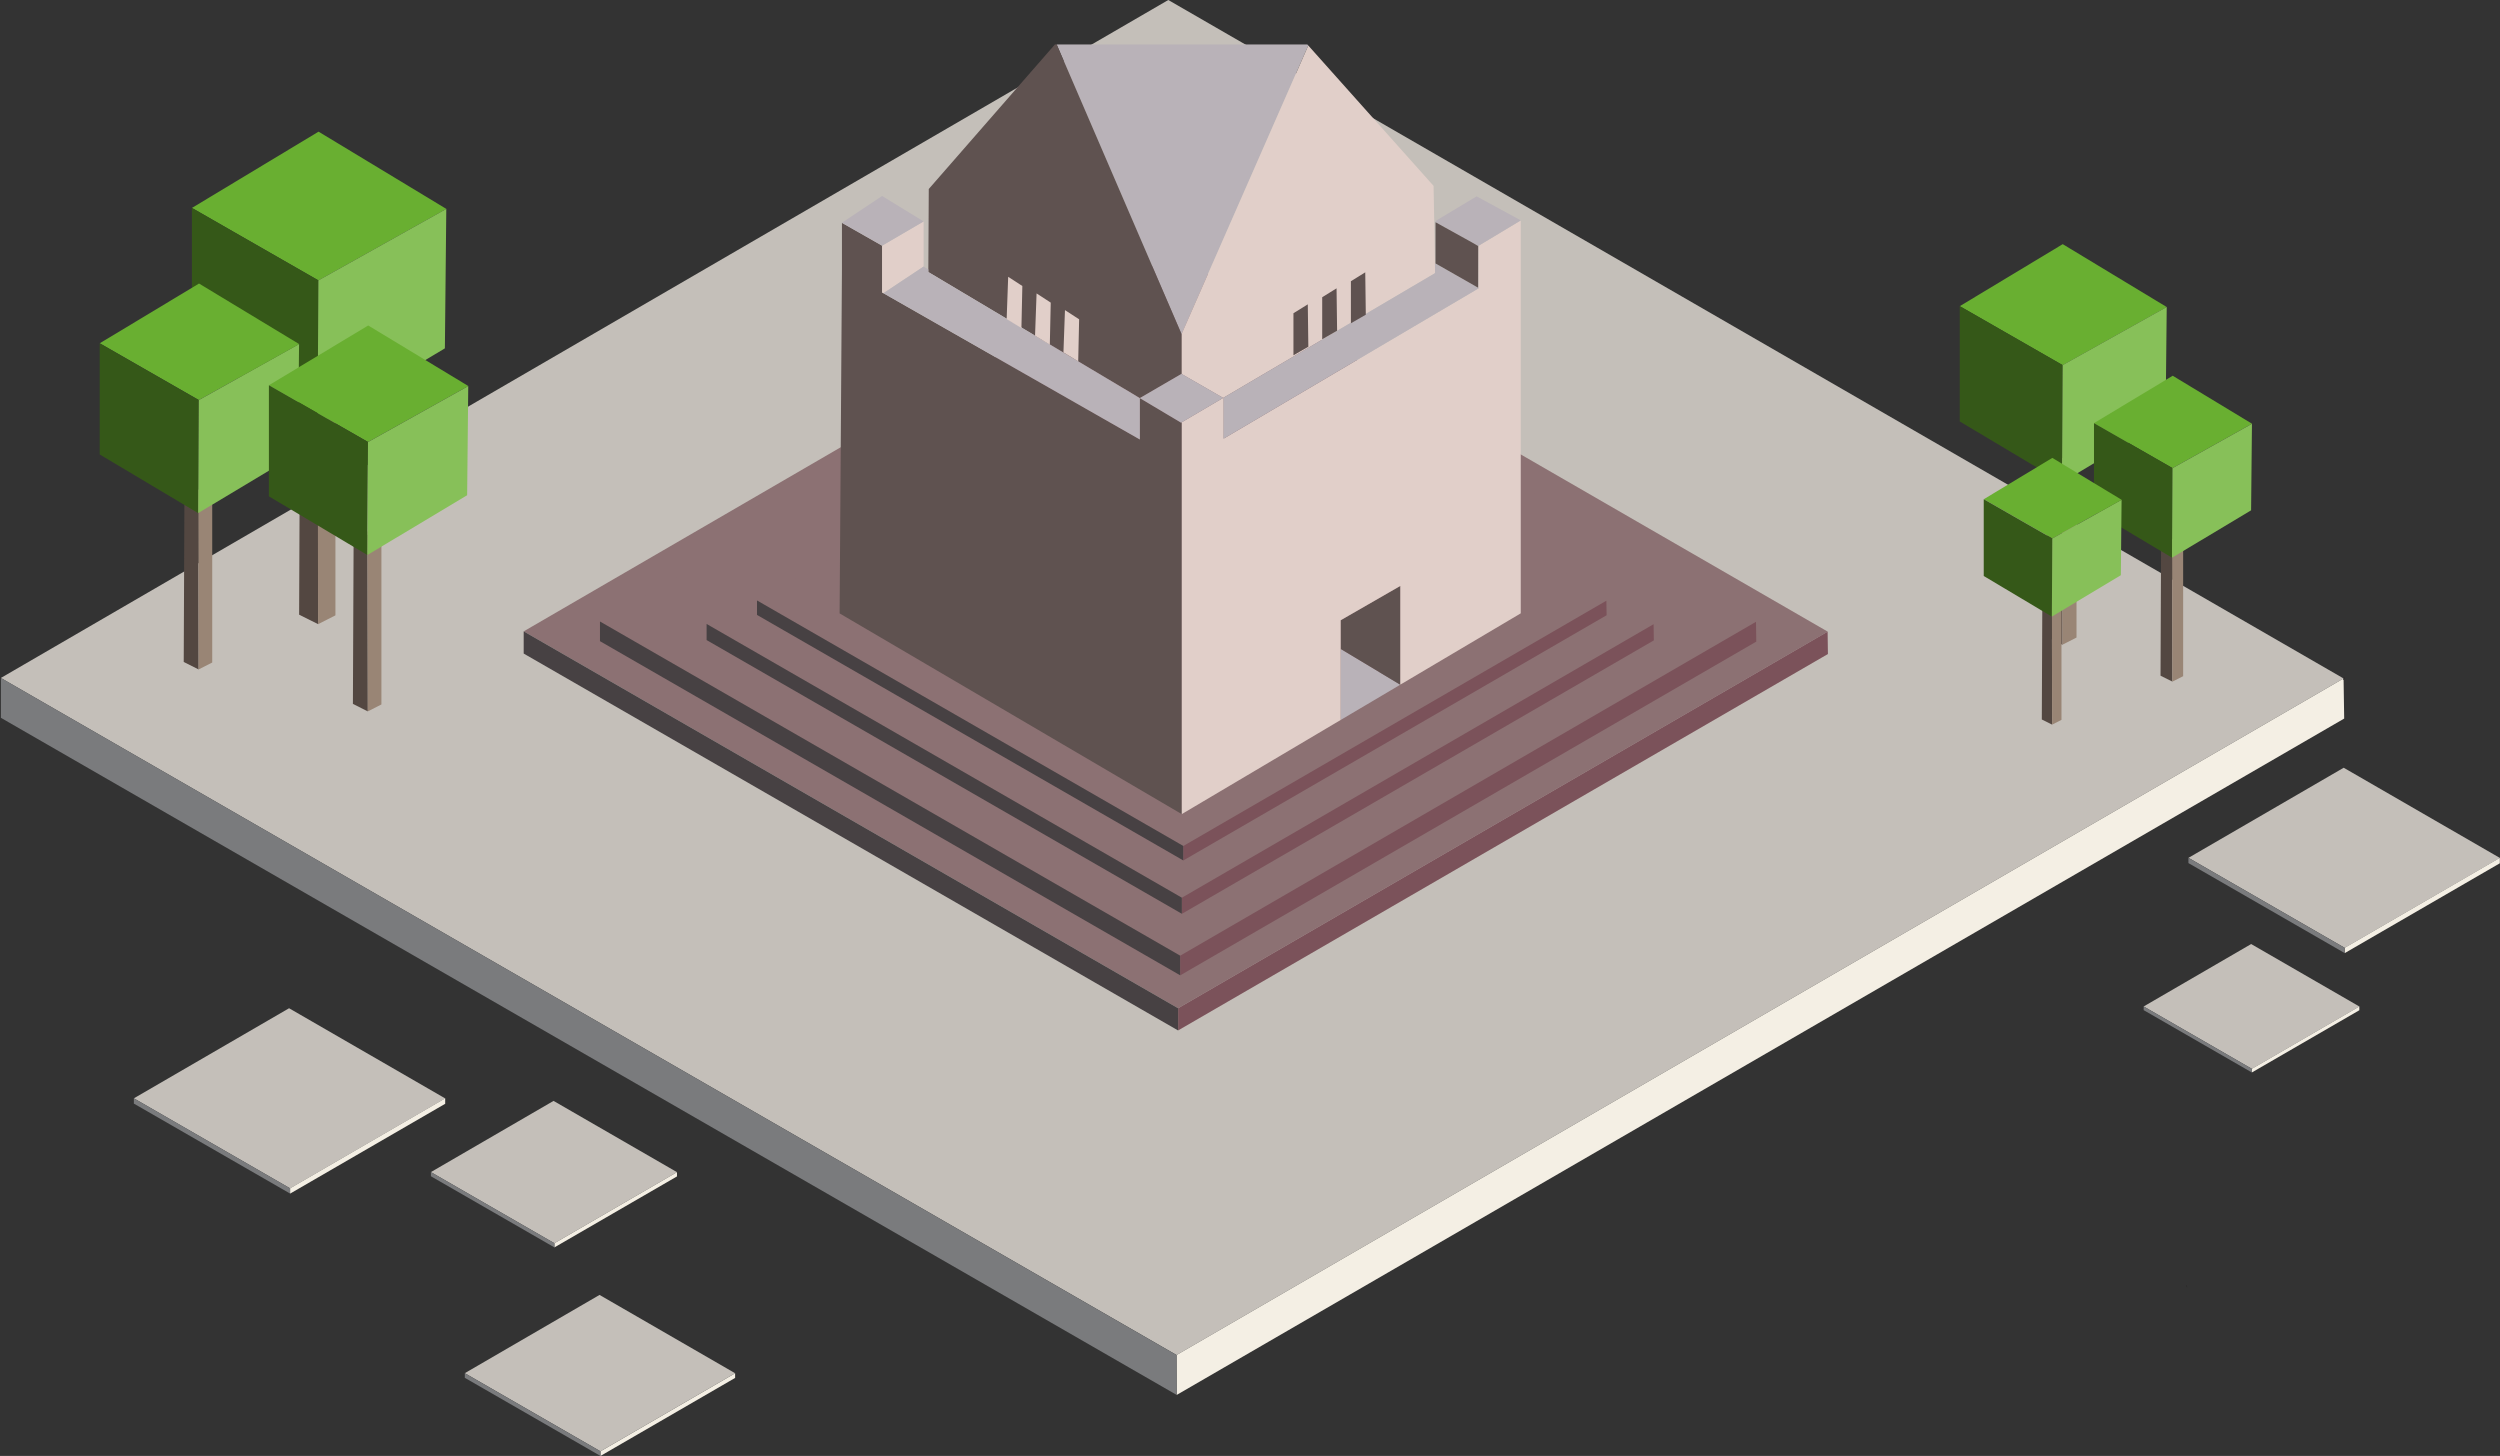 <?xml version="1.0" encoding="UTF-8"?>
<svg id="Layer_2" data-name="Layer 2" xmlns="http://www.w3.org/2000/svg" viewBox="0 0 407.69 237.43">
  <rect x="0" y="0" width="407.69" height="237.43" fill="#333333" stroke="none"/>
  <defs>
    <style>
      .cls-1, .cls-2, .cls-3, .cls-4, .cls-5, .cls-6, .cls-7, .cls-8, .cls-9, .cls-10, .cls-11, .cls-12, .cls-13, .cls-14, .cls-15, .cls-16, .cls-17 {
        fill: none;
      }

      .cls-2 {
        stroke-width: .04px;
      }

      .cls-2, .cls-3, .cls-4, .cls-5, .cls-6, .cls-7, .cls-8, .cls-9, .cls-10, .cls-11, .cls-12, .cls-13, .cls-14, .cls-15, .cls-16, .cls-17 {
        stroke: #231f20;
        stroke-miterlimit: 10;
      }

      .cls-3 {
        stroke-width: .04px;
      }

      .cls-4 {
        stroke-width: .17px;
      }

      .cls-5 {
        stroke-width: .41px;
      }

      .cls-6 {
        stroke-width: .41px;
      }

      .cls-18 {
        fill: #69af31;
      }

      .cls-19 {
        fill: #f4efe4;
      }

      .cls-20 {
        fill: #8c7173;
      }

      .cls-21 {
        fill: #b9b2b8;
      }

      .cls-22 {
        fill: #c4bfb9;
      }

      .cls-23 {
        fill: #e1cfc9;
      }

      .cls-24 {
        fill: #355818;
      }

      .cls-25 {
        fill: #998575;
      }

      .cls-26 {
        fill: #87c059;
      }

      .cls-27 {
        fill: #474143;
      }

      .cls-28 {
        fill: #5f5250;
      }

      .cls-29 {
        fill: #534741;
      }

      .cls-30 {
        fill: #7a7b7d;
      }

      .cls-31 {
        fill: #7b525a;
      }

      .cls-7 {
        stroke-width: .33px;
      }

      .cls-8 {
        stroke-width: .33px;
      }

      .cls-9 {
        stroke-width: .05px;
      }

      .cls-10 {
        stroke-width: .05px;
      }

      .cls-11 {
        stroke-width: .23px;
      }

      .cls-12 {
        stroke-width: .2px;
      }

      .cls-13 {
        stroke-width: .05px;
      }

      .cls-14 {
        stroke-width: .05px;
      }

      .cls-15 {
        stroke-width: .15px;
      }

      .cls-16 {
        stroke-width: .04px;
      }

      .cls-17 {
        stroke-width: .04px;
      }
    </style>
  </defs>
  <g id="Layer_2-2" data-name="Layer 2">
    <g>
      <g>
        <polyline class="cls-6" points=".11 110.57 .13 110.56 .14 110.55"/>
        <path class="cls-22" d="M382.18,110.64c-63.43,36.78-126.87,73.56-190.31,110.33C127.96,184.16,64.05,147.36,.14,110.56L190.52,0c63.88,36.88,127.77,73.76,191.66,110.64Z"/>
        <path class="cls-19" d="M382.28,117.18l-190.39,110.3-.02-6.51c63.44-36.78,126.88-73.56,190.31-110.33l.1,6.55Z"/>
        <path class="cls-30" d="M191.89,227.48C127.98,190.67,64.06,153.87,.15,117.06v-6.5c63.9,36.8,127.81,73.61,191.72,110.42l.02,6.51Z"/>
        <path class="cls-5" d="M382.28,110.7s-.07-.04-.1-.06"/>
      </g>
      <g>
        <polyline class="cls-14" points="21.83 179.11 21.83 179.11 21.83 179.11"/>
        <path class="cls-22" d="M72.61,179.12c-8.43,4.89-16.86,9.78-25.3,14.67-8.49-4.89-16.99-9.78-25.48-14.68l25.31-14.69c8.49,4.9,16.98,9.8,25.47,14.71Z"/>
        <path class="cls-19" d="M72.62,179.99l-25.31,14.66v-.87c8.43-4.89,16.86-9.78,25.29-14.67v.87Z"/>
        <path class="cls-30" d="M47.32,194.65c-8.5-4.89-16.99-9.78-25.49-14.68v-.86c8.49,4.89,16.99,9.78,25.48,14.68v.87Z"/>
        <path class="cls-13" d="M72.62,179.13s0,0-.01,0"/>
      </g>
      <g>
        <polyline class="cls-14" points="356.88 139.89 356.88 139.89 356.88 139.89"/>
        <path class="cls-22" d="M407.67,139.9c-8.43,4.89-16.86,9.78-25.3,14.67-8.49-4.89-16.99-9.78-25.48-14.68l25.31-14.69c8.49,4.9,16.98,9.8,25.47,14.71Z"/>
        <path class="cls-19" d="M407.68,140.77l-25.31,14.66v-.87c8.43-4.89,16.86-9.78,25.29-14.67v.87Z"/>
        <path class="cls-30" d="M382.37,155.43c-8.5-4.89-16.99-9.78-25.49-14.68v-.86c8.49,4.89,16.99,9.78,25.48,14.68v.87Z"/>
        <path class="cls-13" d="M407.68,139.91s0,0-.01,0"/>
      </g>
      <g>
        <polyline class="cls-3" points="349.58 164.13 349.58 164.13 349.58 164.13"/>
        <path class="cls-22" d="M384.75,164.14c-5.84,3.39-11.68,6.77-17.52,10.16-5.88-3.39-11.77-6.78-17.65-10.17l17.53-10.18c5.88,3.4,11.76,6.79,17.65,10.19Z"/>
        <path class="cls-19" d="M384.76,164.74l-17.53,10.15v-.6c5.84-3.39,11.68-6.77,17.52-10.16v.6Z"/>
        <path class="cls-30" d="M367.23,174.9c-5.88-3.39-11.77-6.78-17.65-10.17v-.6c5.88,3.39,11.77,6.78,17.65,10.17v.6Z"/>
        <path class="cls-2" d="M384.76,164.14s0,0,0,0"/>
      </g>
      <g>
        <polyline class="cls-9" points="75.79 223.94 75.8 223.93 75.8 223.93"/>
        <path class="cls-22" d="M119.88,223.94c-7.32,4.24-14.64,8.49-21.96,12.73-7.37-4.25-14.75-8.49-22.12-12.74l21.97-12.76c7.37,4.25,14.74,8.51,22.11,12.77Z"/>
        <path class="cls-19" d="M119.89,224.7l-21.97,12.73v-.75c7.32-4.24,14.64-8.49,21.96-12.73v.76Z"/>
        <path class="cls-30" d="M97.92,237.43c-7.37-4.25-14.75-8.49-22.12-12.74v-.75c7.37,4.25,14.75,8.49,22.12,12.74v.75Z"/>
        <path class="cls-10" d="M119.89,223.95s0,0-.01,0"/>
      </g>
      <g>
        <polyline class="cls-17" points="70.27 191.14 70.27 191.14 70.27 191.14"/>
        <path class="cls-22" d="M110.4,191.15c-6.66,3.86-13.33,7.73-19.99,11.59-6.71-3.87-13.43-7.73-20.14-11.6l20-11.61c6.71,3.87,13.42,7.75,20.13,11.62Z"/>
        <path class="cls-19" d="M110.41,191.84l-20,11.58v-.68c6.66-3.86,13.32-7.73,19.99-11.59v.69Z"/>
        <path class="cls-30" d="M90.41,203.42c-6.71-3.87-13.43-7.73-20.14-11.6v-.68c6.71,3.87,13.42,7.73,20.14,11.6v.68Z"/>
        <path class="cls-16" d="M110.41,191.16s0,0-.01,0"/>
      </g>
      <path class="cls-7" d="M191.73,199.07s0,0,0,0"/>
      <polyline class="cls-8" points="356.62 209.82 356.63 209.81 356.64 209.81"/>
      <g>
        <g>
          <path class="cls-20" d="M298.05,103.01c-35.31,20.47-70.62,40.94-105.93,61.41-35.57-20.49-71.15-40.98-106.72-61.46l105.97-61.54c35.56,20.53,71.12,41.06,106.68,61.58Z"/>
          <path class="cls-31" d="M298.1,106.65l-105.98,61.39v-3.62c35.3-20.47,70.61-40.94,105.92-61.41l.05,3.64Z"/>
          <path class="cls-27" d="M192.13,168.05c-35.58-20.49-71.15-40.98-106.73-61.47v-3.62c35.57,20.49,71.14,40.97,106.72,61.46v3.62Z"/>
          <path class="cls-11" d="M192.12,164.42s0,0,0,0"/>
        </g>
        <g>
          <path class="cls-20" d="M286.37,101.4c-31.3,18.15-62.61,36.3-93.91,54.45-31.54-18.16-63.07-36.33-94.61-54.49l93.95-54.56c31.52,18.2,63.05,36.4,94.58,54.6Z"/>
          <path class="cls-31" d="M286.41,104.63l-93.95,54.43v-3.21c31.29-18.15,62.6-36.3,93.9-54.45l.05,3.23Z"/>
          <path class="cls-27" d="M192.46,159.05c-31.54-18.16-63.08-36.33-94.62-54.49v-3.21c31.53,18.16,63.07,36.32,94.61,54.49v3.21Z"/>
          <path class="cls-12" d="M192.45,155.84s0,0,0,0"/>
        </g>
        <g>
          <path class="cls-20" d="M269.66,101.79c-25.64,14.87-51.29,29.73-76.93,44.6-25.84-14.88-51.67-29.76-77.51-44.64l76.96-44.69c25.82,14.91,51.65,29.82,77.48,44.72Z"/>
          <path class="cls-31" d="M269.7,104.43l-76.96,44.59v-2.63c25.64-14.87,51.28-29.73,76.92-44.6l.04,2.65Z"/>
          <path class="cls-27" d="M192.74,149.02c-25.84-14.88-51.67-29.76-77.51-44.64v-2.63c25.83,14.88,51.67,29.76,77.5,44.64v2.63Z"/>
          <path class="cls-4" d="M192.73,146.39s0,0,0,0"/>
        </g>
        <g>
          <path class="cls-20" d="M261.97,97.95c-23,13.33-46,26.67-69,40-23.17-13.34-46.34-26.69-69.51-40.03l69.03-40.08c23.16,13.37,46.32,26.74,69.49,40.11Z"/>
          <path class="cls-31" d="M262,100.33l-69.03,39.99v-2.36c22.99-13.33,45.99-26.67,68.99-40l.04,2.37Z"/>
          <path class="cls-27" d="M192.97,140.32c-23.17-13.34-46.35-26.69-69.52-40.04v-2.36c23.17,13.34,46.34,26.69,69.51,40.03v2.36Z"/>
          <path class="cls-15" d="M192.96,137.96s0,0,0,0"/>
        </g>
      </g>
      <g>
        <path class="cls-28" d="M192.72,68.87v63.9l-55.8-32.74,.38-56.06v-7.63l6.55,3.73v7.63l.22,.12,41.81,23.85v-6.74s0,0,.01,0l6.73,4.01s.07-.04,.1-.06Z"/>
        <polygon class="cls-21" points="228.35 111.66 218.63 117.41 218.63 105.82 228.35 111.66"/>
        <polygon class="cls-28" points="228.35 95.56 228.35 111.66 218.63 105.82 218.63 101.15 228.35 95.56"/>
        <line class="cls-1" x1="213.45" y1="7.19" x2="213.35" y2="7.42"/>
        <polygon class="cls-21" points="213.35 7.42 192.72 54.42 192.68 54.5 172.31 7.25 213.2 7.25 213.35 7.42"/>
        <line class="cls-1" x1="172.31" y1="7.25" x2="172.28" y2="7.19"/>
        <path class="cls-28" d="M192.72,54.42v6.57s-.03-.01-.04-.02c-2.26,1.32-4.52,2.63-6.79,3.95l-1.17-.7-33.33-19.86v-.43s.07-13.11,.07-13.11l20.58-23.58h.28l20.37,47.25,.03-.08Z"/>
        <path class="cls-23" d="M234.04,44.54c-11.53,6.78-23.05,13.57-34.57,20.35-2.25-1.3-4.5-2.6-6.76-3.89v-6.57L213.35,7.42l20.43,22.89,.11,5.81,.12,6.79v.11s.03,1.52,.03,1.52Z"/>
        <path class="cls-23" d="M150.62,36.11v7.35c-2.18,1.45-4.37,2.9-6.55,4.35l-.22-.12v-7.63l6.77-3.95Z"/>
        <polygon class="cls-21" points="150.62 36.11 143.85 40.06 137.29 36.33 143.85 31.96 150.62 36.11"/>
        <line class="cls-1" x1="240.96" y1="31.94" x2="240.81" y2="32.03"/>
        <path class="cls-23" d="M248,35.94V100.02l-19.64,11.63v-16.1l-9.73,5.6v16.26l-25.91,15.35v-63.9c2.25-1.33,4.5-2.65,6.76-3.98,.02,.01,.04,.02,.07,.04v6.61l41.52-24.48,.12-.07-.06-.03-.05-.03v-6.81h0s.02-.01,.02-.02c2.31-1.39,4.61-2.77,6.92-4.16Z"/>
        <polygon class="cls-21" points="234.1 42.96 240.8 46.78 234.1 42.97 234.1 42.96"/>
        <polygon class="cls-21" points="241.05 46.92 241.06 40.12 241.06 46.93 241.05 46.92"/>
        <path class="cls-21" d="M248,35.94c-2.3,1.39-4.61,2.78-6.92,4.16,0,0-.02,0-.02,.01l-.81-.47-6.13-3.6,6.01,3.53-6.03-3.33v-.2l6.7-4.02,7.19,3.91Z"/>
        <polyline class="cls-1" points="234.1 36.04 240.77 32.01 240.81 32.03"/>
        <polygon class="cls-1" points="241.05 40.12 241.05 40.12 240.13 39.58 234.12 36.04 240.24 39.64 241.05 40.12"/>
        <path class="cls-21" d="M199.47,64.89c-2.25,1.32-4.5,2.65-6.76,3.98-.03,.02-.07,.04-.1,.06l-6.73-4.01c2.26-1.32,4.52-2.63,6.79-3.95,.01,0,.03,.02,.04,.02,2.25,1.3,4.5,2.6,6.76,3.89Z"/>
        <path class="cls-21" d="M185.88,64.93v6.74l-41.81-23.85c2.18-1.45,4.37-2.9,6.55-4.35l.77,.47v.43s33.33,19.86,33.33,19.86l1.16,.71Z"/>
        <line class="cls-1" x1="184.72" y1="64.22" x2="151.39" y2="43.93"/>
        <path class="cls-21" d="M241.17,46.99l-.12,.07-41.52,24.48v-6.61s-.04-.03-.07-.04c11.53-6.78,23.05-13.57,34.57-20.35l-.03-1.52,.04-.03,.04-.03,6.7,3.81,.25,.15h0v.07l.05-.03,.06,.03Z"/>
        <line class="cls-1" x1="234.02" y1="43.02" x2="199.47" y2="64.89"/>
        <polyline class="cls-1" points="233.22 42.46 234.01 42.91 234.06 42.94 234.1 42.96"/>
        <polyline class="cls-1" points="241.05 46.92 241.06 46.93 241.11 46.96 241.17 46.99"/>
        <line class="cls-1" x1="234.1" y1="36.04" x2="234.04" y2="45.87"/>
        <polygon class="cls-28" points="241.06 40.12 241.05 46.92 240.8 46.78 234.1 42.96 234.1 36.24 240.13 39.58 241.05 40.12 241.05 40.12 241.06 40.12"/>
        <polyline class="cls-1" points="245.21 42.39 241.08 40.1 240.24 39.64 240.13 39.58"/>
        <polyline class="cls-1" points="234.1 36.24 233.89 36.13 233.35 35.83"/>
        <line class="cls-1" x1="218.63" y1="105.82" x2="217.15" y2="104.94"/>
        <g>
          <path class="cls-28" d="M213.36,56.54c-.81,.47-1.62,.93-2.43,1.4v-6.86c.78-.48,1.56-.97,2.34-1.45l.09,6.91Z"/>
          <path class="cls-28" d="M218.05,53.93c-.81,.47-1.62,.93-2.43,1.4v-6.86c.78-.48,1.56-.97,2.34-1.45l.09,6.91Z"/>
          <path class="cls-28" d="M222.73,51.32c-.81,.47-1.62,.93-2.43,1.4v-6.86c.78-.48,1.56-.97,2.34-1.45l.09,6.91Z"/>
        </g>
        <g>
          <path class="cls-23" d="M173.43,57.47c.8,.49,1.6,.97,2.4,1.46l.15-6.86c-.77-.5-1.54-1-2.31-1.5l-.25,6.91Z"/>
          <path class="cls-23" d="M168.8,54.75c.8,.49,1.6,.97,2.4,1.46l.15-6.86c-.77-.5-1.54-1-2.31-1.5l-.25,6.91Z"/>
          <path class="cls-23" d="M164.17,52.04c.8,.49,1.6,.97,2.4,1.46l.15-6.86c-.77-.5-1.54-1-2.31-1.5l-.25,6.91Z"/>
        </g>
      </g>
      <g>
        <path class="cls-18" d="M51.95,21.47c-6.88,4.15-13.77,8.29-20.65,12.44,6.88,3.94,13.75,7.88,20.63,11.82,6.95-3.89,13.91-7.77,20.86-11.66-6.95-4.2-13.89-8.4-20.84-12.6Z"/>
        <path class="cls-29" d="M51.81,65.11c-.96-1.03-1.92-2.06-2.87-3.09-.05,12.74-.11,25.48-.16,38.22l3.11,1.55c-.02-12.23-.04-24.45-.07-36.68Z"/>
        <path class="cls-25" d="M54.71,65.26c-.97-.31-1.93-.62-2.9-.93,.02,12.49,.04,24.97,.06,37.46,.94-.48,1.89-.96,2.83-1.44v-35.09Z"/>
        <path class="cls-24" d="M51.79,69.25c-6.83-4.07-13.66-8.15-20.49-12.22v-23.12c6.88,3.94,13.75,7.88,20.63,11.82-.04,7.84-.09,15.68-.13,23.52Z"/>
        <path class="cls-26" d="M72.56,56.8c-6.92,4.15-13.84,8.3-20.77,12.45,.04-7.84,.09-15.68,.13-23.52,6.95-3.89,13.91-7.77,20.86-11.66-.08,7.58-.15,15.15-.23,22.73Z"/>
      </g>
      <g>
        <path class="cls-18" d="M32.45,46.24c-5.39,3.25-10.79,6.5-16.18,9.74,5.39,3.09,10.77,6.18,16.16,9.26,5.45-3.04,10.9-6.09,16.35-9.13-5.44-3.29-10.88-6.58-16.32-9.87Z"/>
        <path class="cls-29" d="M32.34,80.43c-.75-.81-1.5-1.61-2.25-2.42-.04,9.98-.09,19.96-.13,29.94l2.43,1.22c-.02-9.58-.03-19.16-.05-28.74Z"/>
        <path class="cls-25" d="M34.61,80.55c-.76-.24-1.51-.49-2.27-.73,.02,9.78,.03,19.57,.05,29.35,.74-.38,1.48-.75,2.22-1.13v-27.49Z"/>
        <path class="cls-24" d="M32.32,83.68c-5.35-3.19-10.7-6.38-16.06-9.57v-18.12c5.39,3.09,10.77,6.18,16.16,9.26-.03,6.14-.07,12.28-.1,18.42Z"/>
        <path class="cls-26" d="M48.59,73.92c-5.42,3.25-10.85,6.5-16.27,9.75,.03-6.14,.07-12.28,.1-18.42,5.45-3.04,10.9-6.09,16.35-9.13-.06,5.94-.12,11.87-.18,17.81Z"/>
      </g>
      <g>
        <path class="cls-18" d="M60.04,53.08c-5.39,3.25-10.79,6.5-16.18,9.74,5.39,3.09,10.77,6.18,16.16,9.26,5.45-3.04,10.9-6.09,16.35-9.13-5.44-3.29-10.88-6.58-16.32-9.87Z"/>
        <path class="cls-29" d="M59.93,87.27c-.75-.81-1.5-1.61-2.25-2.42-.04,9.98-.09,19.96-.13,29.94l2.43,1.22c-.02-9.58-.03-19.16-.05-28.74Z"/>
        <path class="cls-25" d="M62.2,87.39c-.76-.24-1.51-.49-2.27-.73,.02,9.78,.03,19.57,.05,29.35,.74-.38,1.48-.75,2.22-1.13v-27.49Z"/>
        <path class="cls-24" d="M59.91,90.51c-5.35-3.19-10.7-6.38-16.06-9.57v-18.12c5.39,3.09,10.77,6.18,16.16,9.26-.03,6.14-.07,12.28-.1,18.42Z"/>
        <path class="cls-26" d="M76.18,80.76c-5.42,3.25-10.85,6.5-16.27,9.75,.03-6.14,.07-12.28,.1-18.42,5.45-3.04,10.9-6.09,16.35-9.13-.06,5.94-.12,11.87-.18,17.81Z"/>
      </g>
      <g>
        <path class="cls-18" d="M336.39,39.81c-5.6,3.37-11.2,6.74-16.8,10.12,5.59,3.21,11.18,6.41,16.78,9.62,5.66-3.16,11.31-6.32,16.97-9.48-5.65-3.42-11.3-6.83-16.95-10.25Z"/>
        <path class="cls-29" d="M336.28,75.31c-.78-.84-1.56-1.68-2.34-2.51-.04,10.36-.09,20.73-.13,31.09l2.53,1.26c-.02-9.95-.04-19.89-.05-29.84Z"/>
        <path class="cls-25" d="M338.64,75.43c-.79-.25-1.57-.51-2.36-.76,.02,10.16,.03,20.31,.05,30.47,.77-.39,1.54-.78,2.3-1.17v-28.54Z"/>
        <path class="cls-24" d="M336.26,78.67c-5.56-3.31-11.11-6.63-16.67-9.94v-18.81c5.59,3.21,11.18,6.41,16.78,9.62-.04,6.38-.07,12.75-.11,19.13Z"/>
        <path class="cls-26" d="M353.15,68.55c-5.63,3.37-11.26,6.75-16.89,10.12,.04-6.38,.07-12.75,.11-19.13,5.66-3.16,11.31-6.32,16.97-9.48-.06,6.16-.12,12.33-.19,18.49Z"/>
      </g>
      <g>
        <path class="cls-18" d="M354.31,61.28c-4.28,2.57-8.55,5.15-12.83,7.72,4.27,2.45,8.54,4.89,12.81,7.34,4.32-2.41,8.64-4.83,12.96-7.24-4.31-2.61-8.63-5.22-12.94-7.83Z"/>
        <path class="cls-29" d="M354.22,88.38c-.6-.64-1.19-1.28-1.79-1.92-.03,7.91-.07,15.82-.1,23.73l1.93,.96c-.01-7.59-.03-15.19-.04-22.78Z"/>
        <path class="cls-25" d="M356.02,88.48c-.6-.19-1.2-.39-1.8-.58,.01,7.75,.03,15.51,.04,23.26,.59-.3,1.17-.59,1.76-.89v-21.79Z"/>
        <path class="cls-24" d="M354.21,90.95c-4.24-2.53-8.48-5.06-12.73-7.59v-14.36c4.27,2.45,8.54,4.89,12.81,7.34-.03,4.87-.05,9.74-.08,14.6Z"/>
        <path class="cls-26" d="M367.1,83.22c-4.3,2.58-8.6,5.15-12.9,7.73,.03-4.87,.05-9.74,.08-14.6,4.32-2.41,8.64-4.83,12.96-7.24-.05,4.7-.09,9.41-.14,14.11Z"/>
      </g>
      <g>
        <path class="cls-18" d="M334.69,74.67c-3.73,2.25-7.46,4.49-11.18,6.74,3.72,2.13,7.45,4.27,11.17,6.4,3.77-2.1,7.53-4.21,11.3-6.31-3.76-2.27-7.52-4.55-11.28-6.82Z"/>
        <path class="cls-29" d="M334.62,98.3c-.52-.56-1.04-1.12-1.56-1.67-.03,6.9-.06,13.8-.09,20.7l1.68,.84c-.01-6.62-.02-13.24-.04-19.86Z"/>
        <path class="cls-25" d="M336.19,98.39c-.52-.17-1.05-.34-1.57-.5,.01,6.76,.02,13.52,.03,20.28,.51-.26,1.02-.52,1.53-.78v-19Z"/>
        <path class="cls-24" d="M334.6,100.55c-3.7-2.21-7.4-4.41-11.1-6.62v-12.52c3.72,2.13,7.45,4.27,11.17,6.4-.02,4.24-.05,8.49-.07,12.73Z"/>
        <path class="cls-26" d="M345.85,93.81c-3.75,2.25-7.5,4.49-11.24,6.74,.02-4.24,.05-8.49,.07-12.73,3.77-2.1,7.53-4.21,11.3-6.31-.04,4.1-.08,8.21-.12,12.31Z"/>
      </g>
    </g>
  </g>
</svg>